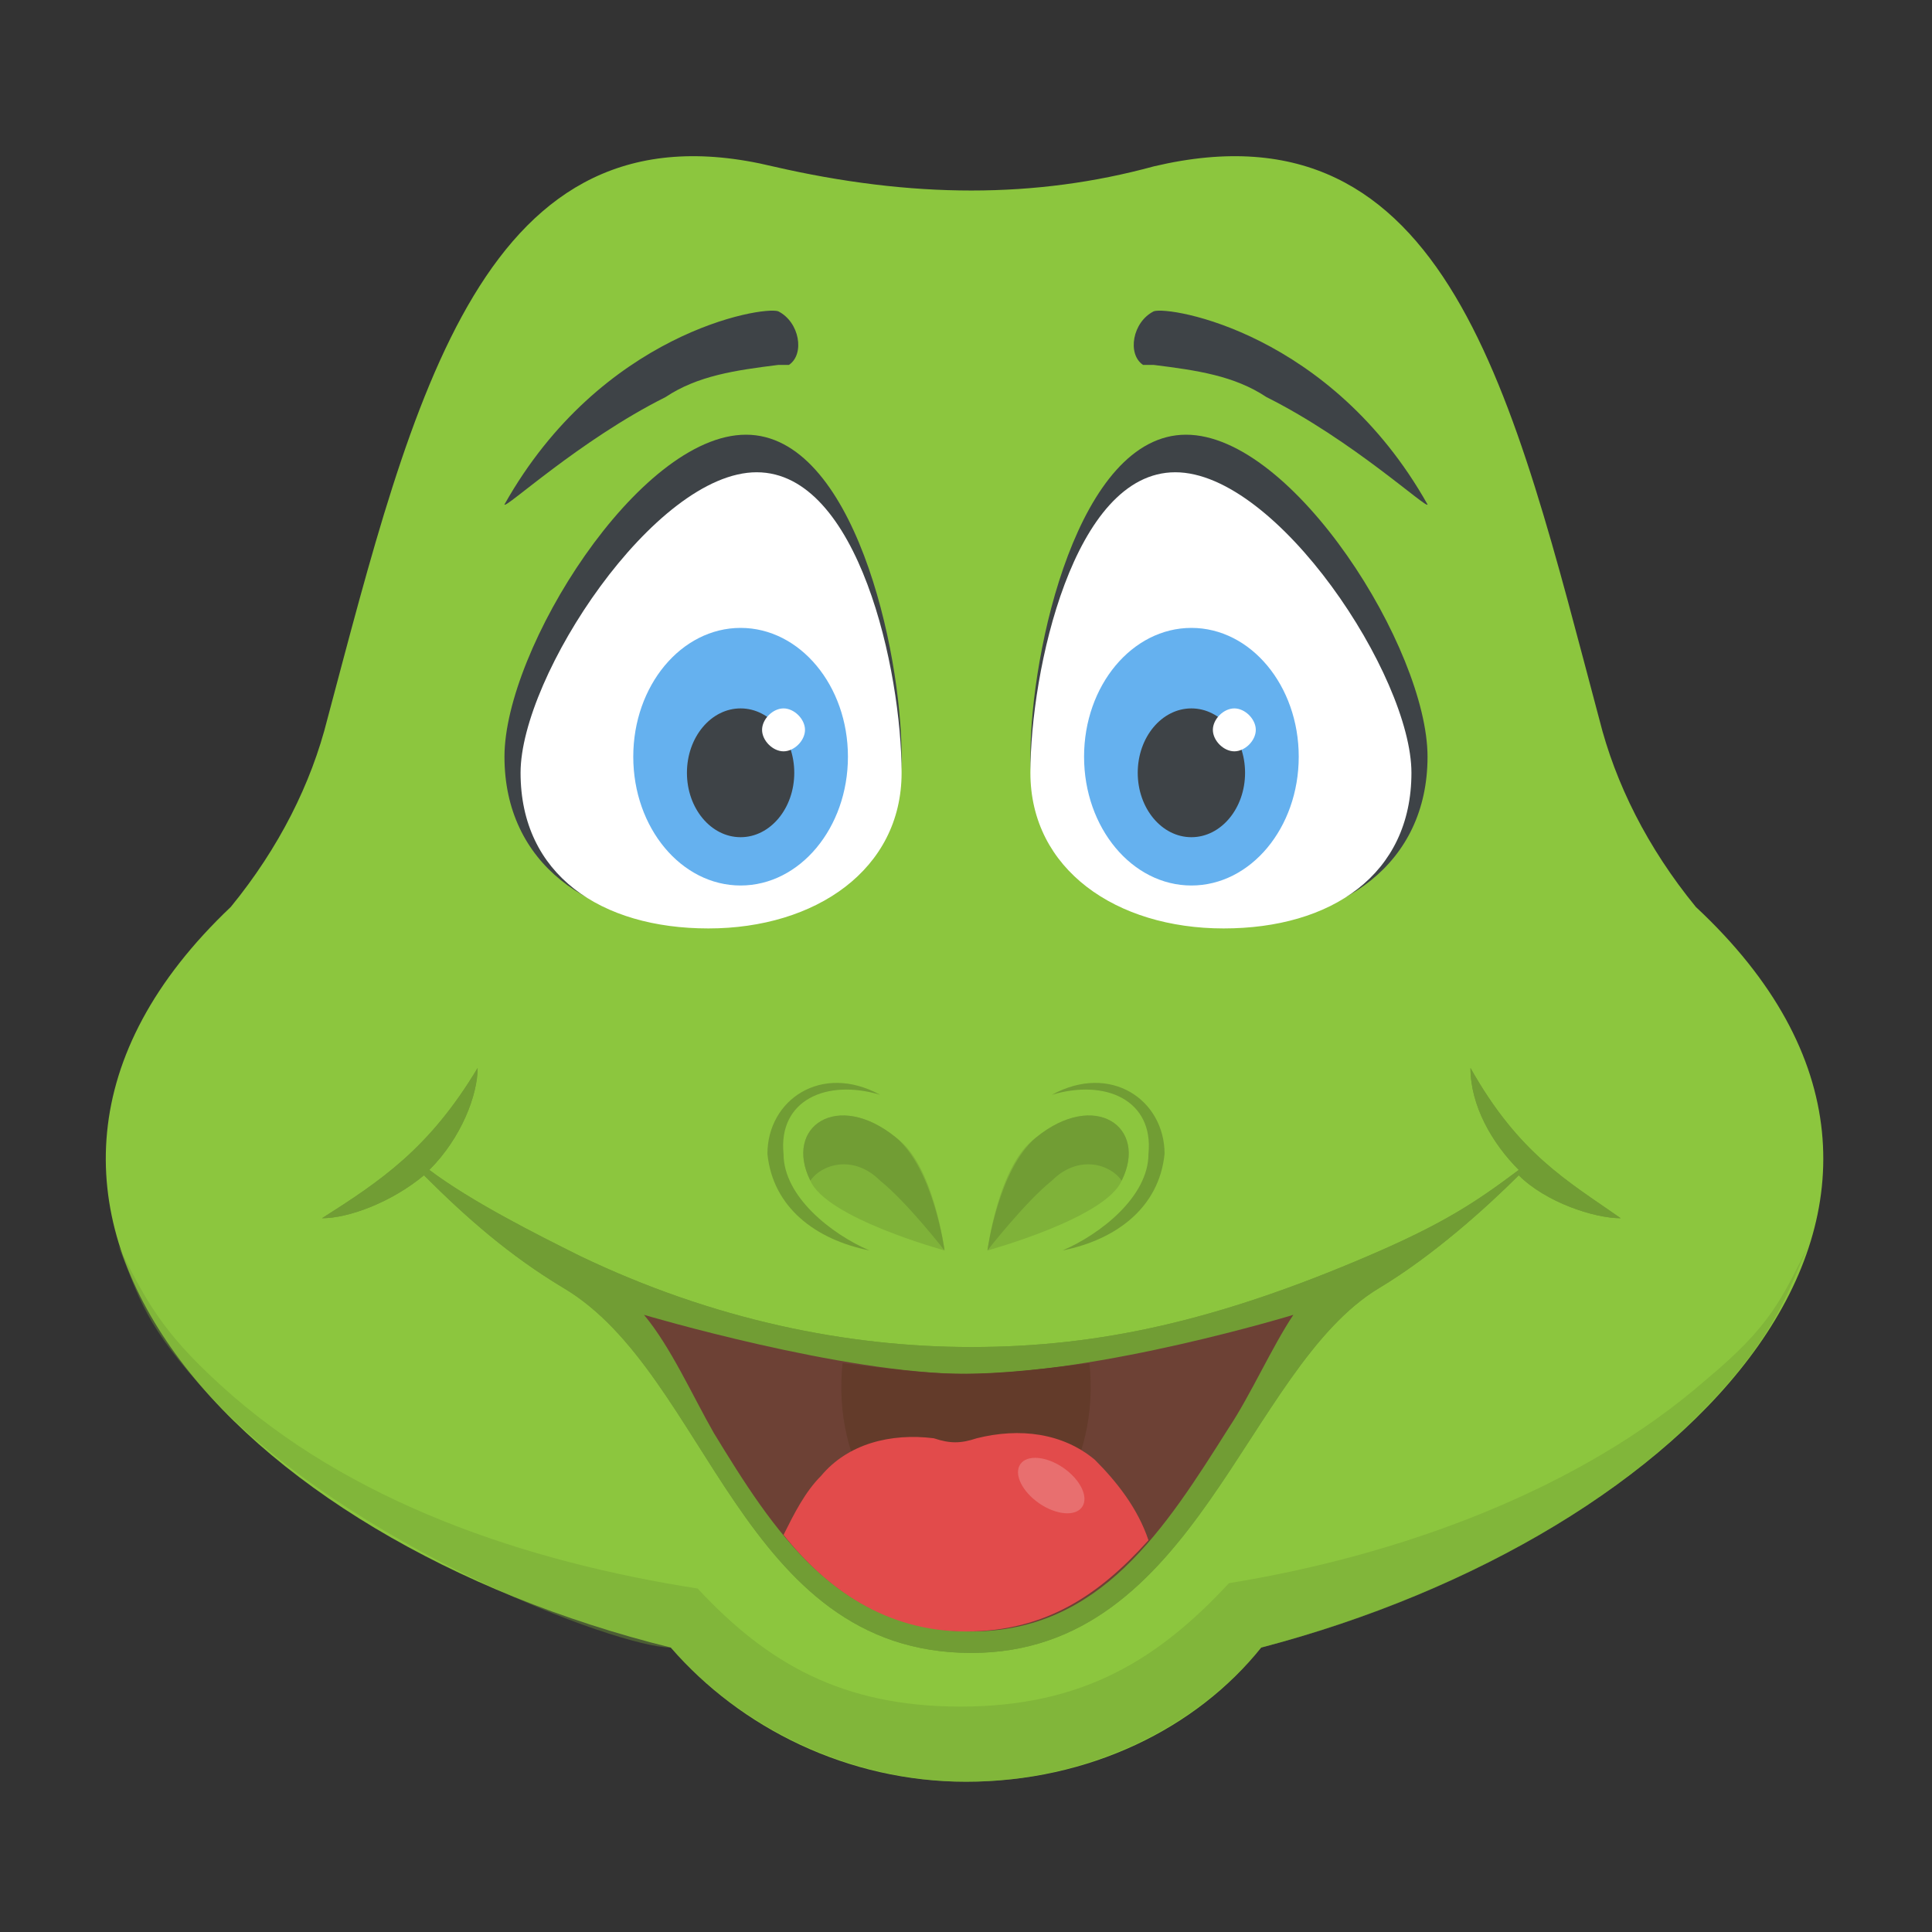 <?xml version="1.0" encoding="utf-8"?>
<!-- Generator: Adobe Illustrator 18.0.0, SVG Export Plug-In . SVG Version: 6.00 Build 0)  -->
<!DOCTYPE svg PUBLIC "-//W3C//DTD SVG 1.1//EN" "http://www.w3.org/Graphics/SVG/1.1/DTD/svg11.dtd">
<svg version="1.1" id="Layer_1" xmlns="http://www.w3.org/2000/svg" xmlns:xlink="http://www.w3.org/1999/xlink" x="0px" y="0px"
	 viewBox="0 0 36 36" enable-background="new 0 0 36 36" xml:space="preserve">
<rect x="0" y="0" width="36" height="36" fill="#333333" stroke="none"/>
<g>
	<g>
		<g>
			<g>
				<g>
					<g>
						<g>
							<path fill="#8CC63E" d="M23.5,30.7c-1.2,1.5-3.2,2.5-5.5,2.5c-2.2,0-4.2-1-5.5-2.5c-8.1-2-14-8.3-8.2-13.8
								c0.9-1.1,1.5-2.3,1.8-3.5C7.7,7.4,9,1.8,14.4,3.1c2.6,0.6,4.9,0.6,7.1,0c5.5-1.3,6.7,4.3,8.3,10.3c0.3,1.2,0.9,2.4,1.8,3.5
								C37.5,22.4,31.5,28.6,23.5,30.7z"/>
						</g>
					</g>
				</g>
				<g>
					<g>
						<g>
							<g>
								<g>
									<g>
										<path fill="#3E4347" d="M26.6,14.1c0-2-2.5-6-4.5-6s-2.9,4-2.9,6s1.8,3.1,3.8,3.1S26.6,16.1,26.6,14.1z"/>
									</g>
								</g>
							</g>
							<g>
								<g>
									<g>
										<path fill="#FFFFFF" d="M26.3,14.4c0-1.8-2.5-5.6-4.4-5.6s-2.7,3.7-2.7,5.6c0,1.8,1.6,2.9,3.6,2.9S26.3,16.3,26.3,14.4z"
											/>
									</g>
								</g>
							</g>
						</g>
						<g>
							<g>
								<g>
									<g>
										<ellipse fill="#65B1EF" cx="22.2" cy="14.1" rx="2" ry="2.4"/>
									</g>
								</g>
							</g>
							<g>
								<g>
									<g>
										<ellipse fill="#3E4347" cx="22.2" cy="14.4" rx="1" ry="1.2"/>
									</g>
								</g>
							</g>
							<g>
								<g>
									<g>
										<path fill="#FFFFFF" d="M23.4,13.6c0,0.2-0.2,0.4-0.4,0.4c-0.2,0-0.4-0.2-0.4-0.4c0-0.2,0.2-0.4,0.4-0.4
											C23.2,13.2,23.4,13.4,23.4,13.6z"/>
									</g>
								</g>
							</g>
						</g>
						<g>
							<g>
								<g>
									<path fill="#3E4347" d="M23.6,7.4C23,7,22.3,6.9,21.5,6.8c-0.1,0-0.1,0-0.2,0C21,6.6,21.1,6,21.5,5.8
										c0.3-0.1,3.3,0.4,5.1,3.6C26.6,9.5,25.2,8.2,23.6,7.4z"/>
								</g>
							</g>
						</g>
					</g>
					<g>
						<g>
							<g>
								<g>
									<g>
										<path fill="#3E4347" d="M9.4,14.1c0-2,2.5-6,4.5-6s2.9,4,2.9,6S15,17.2,13,17.2S9.4,16.1,9.4,14.1z"/>
									</g>
								</g>
							</g>
							<g>
								<g>
									<g>
										<path fill="#FFFFFF" d="M9.7,14.4c0-1.8,2.5-5.6,4.4-5.6s2.7,3.7,2.7,5.6c0,1.8-1.6,2.9-3.6,2.9S9.7,16.3,9.7,14.4z"/>
									</g>
								</g>
							</g>
						</g>
						<g>
							<g>
								<g>
									<g>
										<ellipse fill="#65B1EF" cx="13.8" cy="14.1" rx="2" ry="2.4"/>
									</g>
								</g>
							</g>
							<g>
								<g>
									<g>
										<ellipse fill="#3E4347" cx="13.8" cy="14.4" rx="1" ry="1.2"/>
									</g>
								</g>
							</g>
							<g>
								<g>
									<g>
										<path fill="#FFFFFF" d="M15,13.6c0,0.2-0.2,0.4-0.4,0.4c-0.2,0-0.4-0.2-0.4-0.4c0-0.2,0.2-0.4,0.4-0.4
											C14.8,13.2,15,13.4,15,13.6z"/>
									</g>
								</g>
							</g>
						</g>
						<g>
							<g>
								<g>
									<path fill="#3E4347" d="M12.4,7.4C13,7,13.7,6.9,14.5,6.8c0.1,0,0.1,0,0.2,0C15,6.6,14.9,6,14.5,5.8
										c-0.3-0.1-3.3,0.4-5.1,3.6C9.4,9.5,10.8,8.2,12.4,7.4z"/>
								</g>
							</g>
						</g>
					</g>
				</g>
				<g>
					<g>
						<g>
							<g>
								<g>
									<g>
										<path fill="#7FB239" d="M20.9,22c-0.3,0.7-2.5,1.3-2.5,1.3s0.2-1.6,0.9-2.1C20.4,20.3,21.4,21,20.9,22z"/>
									</g>
								</g>
							</g>
							<g>
								<g>
									<g>
										<path fill="#719D34" d="M20.9,22C20.9,22,20.9,22,20.9,22c-0.2-0.3-0.8-0.5-1.3,0c-0.5,0.4-1.2,1.3-1.2,1.3
											s0.2-1.5,0.9-2.1C20.4,20.3,21.4,21,20.9,22z"/>
									</g>
								</g>
							</g>
						</g>
						<g>
							<g>
								<g>
									<path fill="#719D34" d="M21.7,21.5c-0.1,1-0.9,1.6-1.9,1.8c0.7-0.3,1.6-1,1.6-1.8c0.1-1-0.8-1.4-1.8-1.1
										C20.7,19.8,21.7,20.5,21.7,21.5z"/>
								</g>
							</g>
						</g>
					</g>
					<g>
						<g>
							<g>
								<g>
									<g>
										<path fill="#7FB239" d="M15.1,22c0.3,0.7,2.5,1.3,2.5,1.3s-0.2-1.6-0.9-2.1C15.6,20.3,14.6,21,15.1,22z"/>
									</g>
								</g>
							</g>
							<g>
								<g>
									<g>
										<path fill="#719D34" d="M15.1,22C15.1,22,15.1,22,15.1,22c0.2-0.3,0.8-0.5,1.3,0c0.5,0.4,1.2,1.3,1.2,1.3
											s-0.2-1.5-0.9-2.1C15.6,20.3,14.6,21,15.1,22z"/>
									</g>
								</g>
							</g>
						</g>
						<g>
							<g>
								<g>
									<path fill="#719D34" d="M14.3,21.5c0.1,1,0.9,1.6,1.9,1.8c-0.7-0.3-1.6-1-1.6-1.8c-0.1-1,0.8-1.4,1.8-1.1
										C15.3,19.8,14.3,20.5,14.3,21.5z"/>
								</g>
							</g>
						</g>
					</g>
				</g>
				<g>
					<g>
						<g>
							<g>
								<g>
									<path fill="#719D34" d="M30.2,22.7c-0.5,0-1.4-0.3-1.9-0.8c-0.6,0.6-1.6,1.5-2.6,2.1c-2.5,1.5-3.4,6.8-7.6,6.8
										c-4.3,0-4.9-5.2-7.6-6.8c-1-0.6-1.8-1.3-2.6-2.1c-0.6,0.5-1.4,0.8-1.9,0.8c1.1-0.7,2-1.3,2.9-2.8c0,0.5-0.3,1.3-0.9,1.9
										c0.8,0.6,2,1.2,2.8,1.6c2.5,1.2,5,1.7,7.3,1.7c2.4,0,4.6-0.5,7.4-1.7c1.4-0.6,2-1,2.8-1.6c-0.5-0.5-0.9-1.2-0.9-1.9
										C28.3,21.5,29.2,22,30.2,22.7z"/>
								</g>
							</g>
						</g>
					</g>
				</g>
				<g>
					<g>
						<g>
							<g>
								<g>
									<path fill="#719D34" d="M30.2,22.7c-0.5,0-1.4-0.3-1.9-0.8c-0.6,0.6-1.6,1.5-2.6,2.1c-2.5,1.5-3.4,6.8-7.6,6.8
										c-4.3,0-4.9-5.2-7.6-6.8c-1-0.6-1.8-1.3-2.6-2.1c-0.6,0.5-1.4,0.8-1.9,0.8c1.1-0.7,2-1.3,2.9-2.8c0,0.5-0.3,1.3-0.9,1.9
										c0.8,0.6,2,1.2,2.8,1.6c2.5,1.2,5,1.7,7.3,1.7c2.4,0,4.6-0.5,7.4-1.7c1.4-0.6,2-1,2.8-1.6c-0.5-0.5-0.9-1.2-0.9-1.9
										C28.3,21.5,29.2,22,30.2,22.7z"/>
								</g>
							</g>
							<g>
								<g>
									<g>
										<path fill="#6D4135" d="M18,25.6c-2.3,0-6-1.1-6-1.1c0.5,0.6,0.9,1.5,1.3,2.2c1.1,1.8,2.3,3.7,4.8,3.7
											c2.4,0,3.6-1.9,4.8-3.8c0.4-0.6,0.8-1.5,1.2-2.1C24.1,24.5,20.5,25.6,18,25.6z"/>
									</g>
								</g>
							</g>
						</g>
					</g>
				</g>
				<g>
					<g>
						<g>
							<path fill="#633B2A" d="M15.7,25.4c-0.2,1.9,0.9,3.5,2.3,3.5c1.4,0,2.5-1.6,2.3-3.5c-0.8,0.1-1.6,0.2-2.4,0.2
								C17.3,25.6,16.5,25.5,15.7,25.4z"/>
						</g>
					</g>
				</g>
				<g>
					<g>
						<path fill="#E24B4B" d="M18,30.4c1.5,0,2.5-0.7,3.4-1.7c-0.2-0.6-0.6-1.1-1-1.5c-0.6-0.5-1.4-0.6-2.2-0.4
							c-0.3,0.1-0.5,0.1-0.8,0c-0.8-0.1-1.6,0.1-2.1,0.7c-0.3,0.3-0.5,0.7-0.7,1.1C15.4,29.6,16.5,30.4,18,30.4z"/>
					</g>
				</g>
			</g>
			<g opacity="0.2">
				<g>
					<g>
						
							<ellipse transform="matrix(0.822 0.57 -0.57 0.822 19.266 -6.26)" fill="#FFFFFF" cx="19.6" cy="27.7" rx="0.7" ry="0.4"/>
					</g>
				</g>
			</g>
		</g>
		<g opacity="0.4">
			<g>
				<g>
					<path fill="#719D34" d="M33.7,23.2c-0.4,0.9-0.6,1.6-1.7,2.8c-2.1,2.3-5.4,3.9-8.5,4.7l0,0c-1.3,1.6-3.4,2.5-5.5,2.5
						c-2,0-4.1-0.9-5.5-2.5c-1,0-6-1.9-8.6-4.7c-1.2-1.3-1.3-1.8-1.7-2.8c0.5,1,0.8,1.6,1.9,2.6c2.4,2.2,5.7,3.3,8.9,3.8
						c1.3,1.4,2.7,2.2,4.9,2.2c2.3,0,3.7-0.9,5-2.3c3.1-0.5,6.5-1.7,8.9-3.8C33,24.7,33.2,24.2,33.7,23.2z"/>
				</g>
			</g>
		</g>
	</g>
</g>
</svg>
